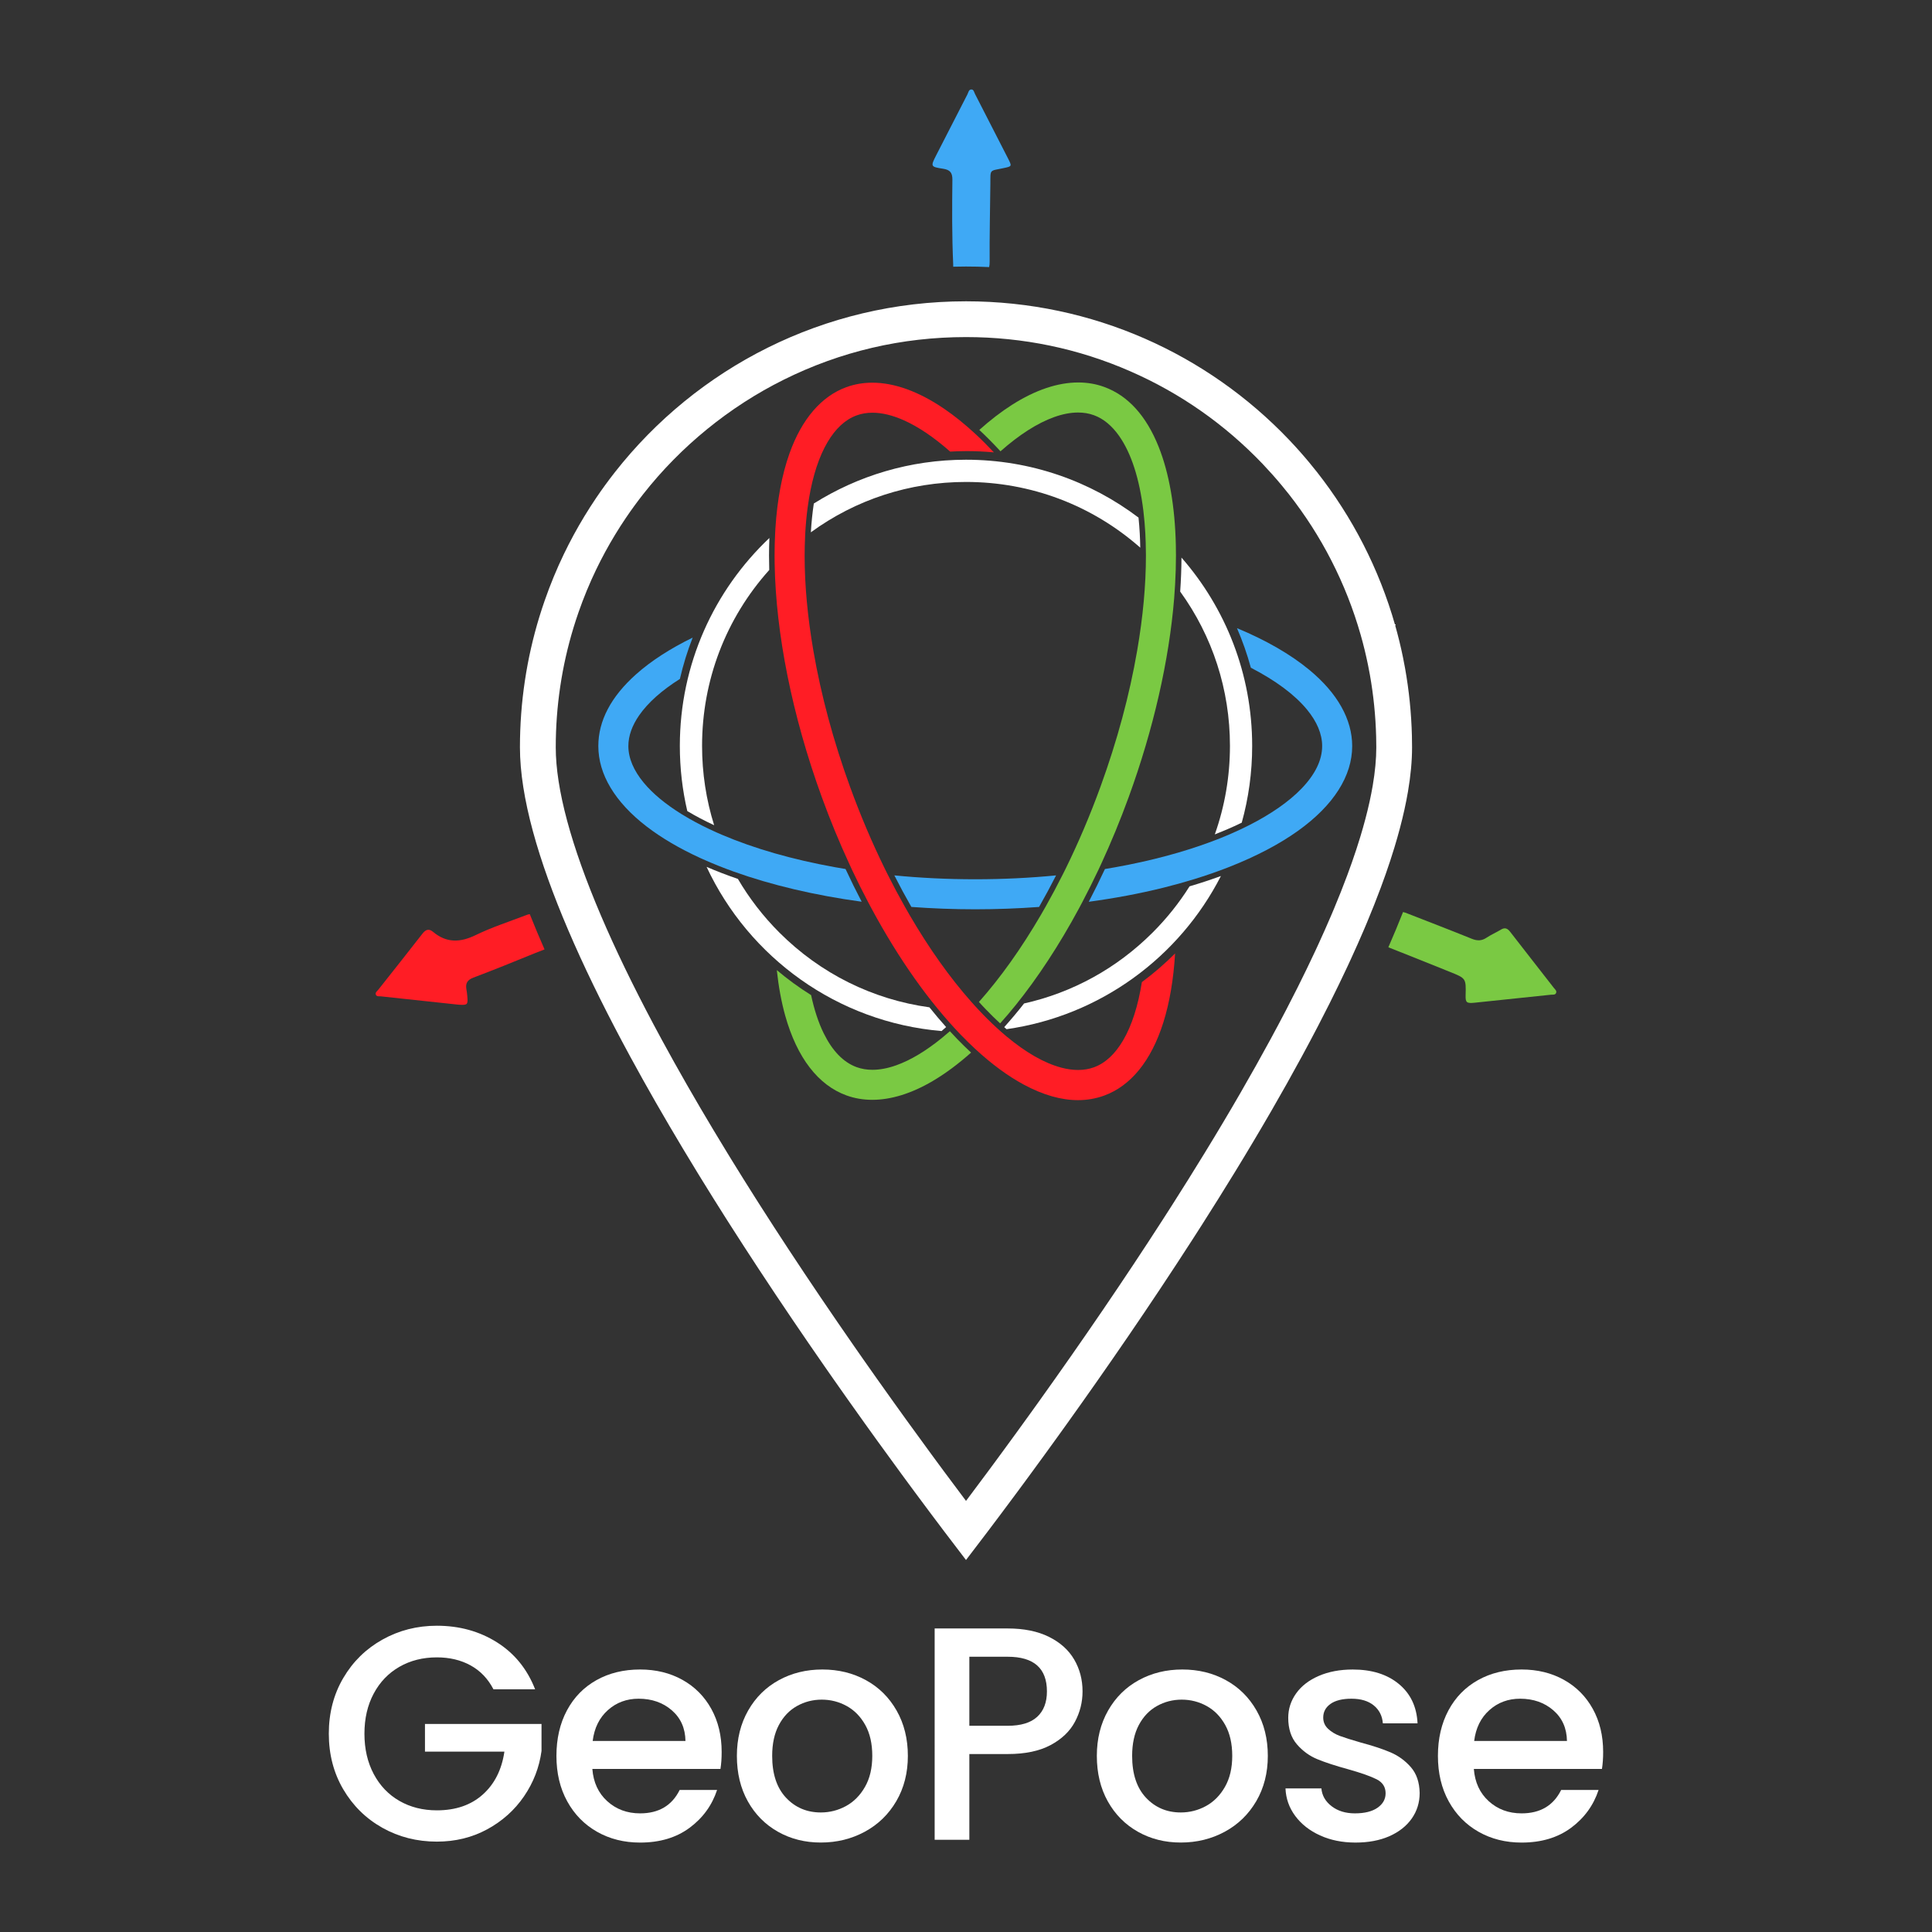 <?xml version="1.0" encoding="utf-8"?>
<!-- Generator: Adobe Illustrator 27.5.0, SVG Export Plug-In . SVG Version: 6.00 Build 0)  -->
<svg version="1.1" id="Layer_1" xmlns="http://www.w3.org/2000/svg" xmlns:xlink="http://www.w3.org/1999/xlink" x="0px" y="0px"
	 viewBox="0 0 1080 1080" style="enable-background:new 0 0 1080 1080;" xml:space="preserve">
<rect x="0" y="0" width="1080" height="1080" fill="#333333" stroke="none"/>
<style type="text/css">
	.st0{fill:#FFFFFF;}
	.st1{fill:#3FA9F5;}
	.st2{fill:#7AC943;}
	.st3{fill:#FF1D25;}
	.st4{fill:none;}
</style>
<path class="st0" d="M679.09,466.43c2.22-0.86,4.39-1.75,6.52-2.66c2.95-1.26,5.8-2.56,8.53-3.89c3.8-13.66,5.83-28.05,5.83-42.92
	c0-40.31-14.92-77.13-39.52-105.27c-0.03,6.14-0.27,12.48-0.72,19c18.06,24.96,27.82,54.86,27.82,86.26
	C687.55,434.08,684.65,450.76,679.09,466.43z"/>
<path class="st0" d="M637.14,298.35c-0.17-3.1-0.4-6.1-0.7-9.02c-26.82-20.29-60.22-32.34-96.44-32.34
	c-31.26,0-60.43,8.98-85.07,24.48c-0.76,5.05-1.32,10.43-1.65,16.09c25.05-18.27,55.12-28.15,86.72-28.15
	c36.23,0,70.47,12.98,97.41,36.73C637.36,303.51,637.28,300.9,637.14,298.35z"/>
<path class="st0" d="M384.2,453.39c4.56,2.74,9.57,5.38,15.01,7.91c-4.44-14.16-6.75-29.07-6.75-44.34
	c0-36.65,13.28-71.26,37.55-98.34c-0.08-2.71-0.12-5.38-0.12-8.02c0-3.34,0.07-6.63,0.2-9.86c-30.82,29.16-50.06,70.44-50.06,116.22
	C380.03,429.5,381.47,441.69,384.2,453.39z"/>
<path class="st0" d="M644.33,521.29c-20.05,20.05-44.84,33.61-71.86,39.65c-3.65,4.66-7.36,9.06-11.1,13.23
	c0.44,0.39,0.87,0.77,1.3,1.15c52.4-7.44,96.63-40.25,119.83-85.62c-5.61,2.05-11.46,3.98-17.53,5.77
	C659.15,504.72,652.25,513.38,644.33,521.29z"/>
<path class="st0" d="M528.89,574.14c-3.13-3.5-6.24-7.18-9.33-11.04c-31.66-4.36-60.9-18.81-83.89-41.8
	c-9.09-9.09-16.84-19.16-23.17-29.97c-6.1-2.1-11.95-4.35-17.51-6.74c23.65,50.64,73.04,86.84,131.35,91.77
	C527.18,575.64,528.04,574.89,528.89,574.14z"/>
<path class="st1" d="M481.68,504.07c-3.11-5.96-6.12-12.06-9.02-18.29c-2.01-0.33-4.02-0.67-6.01-1.03
	c-23.72-4.28-44.96-10.37-63.12-18.12c-1.02-0.43-2.02-0.87-3.01-1.31c-5.5-2.45-10.6-5.03-15.29-7.71
	c-1.49-0.85-2.94-1.71-4.34-2.58c-8.85-5.5-15.97-11.37-21.04-17.49c-2.81-3.39-4.95-6.81-6.4-10.24
	c-1.45-3.43-2.19-6.87-2.19-10.27c0-5.68,2.09-11.47,6.05-17.17c4.98-7.16,12.7-13.99,22.76-20.33c1.82-7.93,4.21-15.65,7.14-23.1
	c-12.62,6.16-23.28,13.05-31.61,20.48c-7.07,6.3-12.36,12.83-15.87,19.53c-3.51,6.7-5.26,13.56-5.26,20.6
	c0,7.88,2.29,15.68,6.82,23.25c4.53,7.57,11.3,14.91,20.22,21.76c8.34,6.4,18.39,12.28,29.84,17.54c0.57,0.26,1.15,0.52,1.73,0.77
	c5.41,2.43,11.12,4.72,17.09,6.87C431.19,494.76,455.5,500.5,481.68,504.07z"/>
<path class="st1" d="M545.18,508.3c12,0,23.93-0.45,35.66-1.31c3.28-5.73,6.45-11.61,9.52-17.64c-14.7,1.43-29.81,2.16-45.18,2.16
	c-15.39,0-30.51-0.72-45.23-2.16c3.06,6.02,6.23,11.9,9.51,17.63C521.15,507.85,533.09,508.3,545.18,508.3z"/>
<path class="st1" d="M749.84,395.12c-4.01-7.16-10.01-14.12-17.92-20.65c-10.63-8.79-24.36-16.64-40.44-23.33
	c3.09,7.13,5.68,14.51,7.75,22.12c13.75,7.1,24.47,15.01,31.36,23.37c2.78,3.38,4.9,6.77,6.33,10.18c1.43,3.41,2.17,6.83,2.17,10.22
	c0,3.97-1,7.97-2.94,11.94c-1.94,3.97-4.81,7.92-8.57,11.83c-7,7.28-17,14.23-29.29,20.48c-1.73,0.88-3.51,1.75-5.32,2.6
	c-2,0.94-4.04,1.85-6.15,2.75c-2.97,1.27-6.04,2.49-9.18,3.67c-16.02,6.02-34.1,10.87-53.94,14.45c-2,0.36-4.02,0.7-6.04,1.04
	c-2.91,6.25-5.93,12.36-9.03,18.31c14.47-1.96,28.45-4.58,41.63-7.85c5.9-1.46,11.61-3.05,17.13-4.75
	c5.94-1.83,11.66-3.78,17.12-5.86c0.95-0.36,1.9-0.72,2.84-1.09c14.95-5.9,27.92-12.71,38.35-20.19
	c9.96-7.14,17.52-14.83,22.57-22.79c5.05-7.97,7.61-16.2,7.61-24.55C755.88,409.63,753.85,402.28,749.84,395.12z"/>
<path class="st2" d="M559.28,252.28c10.43-9.23,20.6-15.76,30.01-19.13c4.73-1.69,9.2-2.55,13.36-2.55c3.14,0,6.1,0.49,8.85,1.5
	c5.34,1.94,10.06,5.88,14.07,11.56c6.85,9.73,11.41,24.04,13.58,41.88c0.25,2.09,0.47,4.22,0.66,6.4c0.17,2.04,0.32,4.11,0.44,6.23
	c0.19,3.53,0.28,7.14,0.31,10.81c0,0.55,0.02,1.08,0.02,1.63c0,16.4-1.64,34.19-4.89,53.06c-4.28,24.88-11.19,50.48-20.51,76.1
	c-5.81,15.96-12.33,31.3-19.5,45.88c-0.54,1.11-1.09,2.2-1.65,3.3c-3.04,6.05-6.19,11.96-9.44,17.73c-0.62,1.09-1.24,2.18-1.87,3.26
	c-0.25,0.44-0.5,0.88-0.75,1.31c-10.97,18.83-22.64,35.23-34.74,48.85c0.69,0.75,1.37,1.5,2.06,2.24c0.55,0.59,1.1,1.16,1.65,1.74
	c2.73,2.85,5.45,5.52,8.14,8c2.91-3.24,5.8-6.63,8.66-10.18c12.44-15.44,24.4-33.68,35.35-53.97c0.6-1.11,1.19-2.23,1.78-3.35
	c3.12-5.91,6.15-11.99,9.09-18.21c0.53-1.13,1.06-2.26,1.59-3.4c5.54-12,10.71-24.52,15.42-37.45
	c13.78-37.84,22.56-76.29,25.4-111.13c0.21-2.55,0.37-5.05,0.51-7.54c0.32-5.61,0.49-11.08,0.49-16.38c0-0.76-0.02-1.49-0.03-2.25
	c-0.01-1.21-0.01-2.42-0.04-3.61c-0.49-21.48-3.74-40.09-9.56-54.73c-3.5-8.8-7.83-16-12.93-21.59c-5.1-5.59-10.94-9.58-17.56-11.99
	c-4.58-1.67-9.42-2.5-14.51-2.5c-11.36,0-23.93,4.16-37.04,12.51c-6.06,3.86-12.17,8.57-18.26,14.02
	C551.4,244.03,555.35,248.01,559.28,252.28z"/>
<path class="st2" d="M535,580.73c-1.27-1.31-2.54-2.66-3.8-4.04c-0.07-0.08-0.15-0.16-0.22-0.24c-0.08,0.07-0.16,0.15-0.25,0.22
	c-1.37,1.2-2.73,2.36-4.09,3.47c-8.92,7.28-17.59,12.52-25.71,15.39c-4.68,1.66-9.1,2.5-13.23,2.5c-3.14,0-6.1-0.49-8.85-1.49
	c-3.73-1.36-7.15-3.67-10.22-6.85c-3.07-3.18-5.79-7.22-8.19-12.1c-2.94-6-5.29-13.19-7.03-21.32c-6.73-4.2-13.14-8.88-19.17-13.98
	c0.98,9.23,2.55,17.77,4.7,25.47c3.3,11.8,7.94,21.54,13.7,29.01c5.76,7.47,12.62,12.69,20.47,15.55c4.56,1.66,9.41,2.49,14.5,2.49
	c10.4,0,21.82-3.48,33.69-10.45c7.14-4.2,14.35-9.56,21.53-15.95C540.22,585.98,537.61,583.42,535,580.73z"/>
<path class="st3" d="M627.84,581.54c-2.23,3.8-4.71,6.98-7.43,9.52c-2.73,2.53-5.71,4.41-8.91,5.57c-2.74,1-5.7,1.49-8.84,1.49
	c-2.97,0-6.1-0.44-9.36-1.3c-9.58-2.53-19.98-8.54-30.77-17.56c-1.84-1.54-3.69-3.16-5.54-4.87c-3.3-3.03-6.63-6.34-9.97-9.91
	c-0.04-0.05-0.09-0.09-0.13-0.14c-0.58-0.63-1.17-1.26-1.75-1.9c-0.7-0.76-1.39-1.54-2.09-2.32
	c-12.08-13.61-23.71-29.97-34.65-48.75c-0.27-0.47-0.54-0.95-0.81-1.42c-0.63-1.08-1.25-2.17-1.87-3.26
	c-3.25-5.76-6.4-11.67-9.43-17.72c-0.55-1.1-1.1-2.2-1.64-3.3c-7.15-14.55-13.65-29.86-19.45-45.78
	c-9.32-25.62-16.22-51.22-20.51-76.1c-3.25-18.88-4.89-36.66-4.89-53.06c0-3.66,0.1-7.23,0.26-10.75c0.03-0.56,0.04-1.14,0.07-1.7
	c0.28-5.09,0.73-9.95,1.35-14.57c0.24-1.81,0.51-3.59,0.8-5.33c2.13-12.58,5.58-23.17,10.32-31.21c2.22-3.77,4.69-6.92,7.4-9.43
	c2.71-2.51,5.68-4.37,8.86-5.53c2.76-1.01,5.74-1.5,8.88-1.5c5.34,0,11.15,1.42,17.4,4.18c8.24,3.65,17.04,9.63,26.01,17.56
	c0.15-0.01,0.31-0.01,0.46-0.02c0.49-0.03,0.97-0.04,1.46-0.07c0.74-0.03,1.48-0.08,2.22-0.1c1.71-0.06,3.43-0.09,5.16-0.09
	c5.11,0,10.15,0.25,15.14,0.71c-0.03-0.03-0.06-0.06-0.09-0.1c-3.45-3.68-6.9-7.12-10.36-10.32c-5.76-5.33-11.52-9.97-17.21-13.86
	c-14.31-9.79-28-14.68-40.28-14.68c-5.08,0-9.93,0.83-14.53,2.5c-6.95,2.53-13.16,6.96-18.52,13.18
	c-5.36,6.22-9.84,14.24-13.28,23.9c-4.24,11.92-6.84,26.03-7.85,41.71c-0.05,0.84-0.1,1.7-0.14,2.55
	c-0.22,4.18-0.34,8.46-0.34,12.84c0,1.56,0.02,3.14,0.05,4.73c0.68,38.68,9.67,84.42,26.37,130.31
	c4.66,12.82,9.82,25.31,15.38,37.35c0.52,1.13,1.04,2.27,1.57,3.4c2.92,6.2,5.96,12.27,9.08,18.19c0.59,1.12,1.19,2.24,1.79,3.36
	c7.56,14.02,15.66,27.18,24.16,39.17c4.15,5.86,8.36,11.38,12.6,16.55c2.39,2.92,4.79,5.72,7.2,8.42c0.7,0.78,1.39,1.55,2.09,2.31
	c0.78,0.85,1.56,1.68,2.34,2.51c0.53,0.57,1.07,1.14,1.61,1.7c2.63,2.72,5.27,5.3,7.91,7.74c9.14,8.46,18.27,15.19,27.16,19.97
	c10.8,5.81,20.93,8.68,30.29,8.68c5.1,0,9.98-0.85,14.65-2.55c7.4-2.7,13.95-7.52,19.52-14.36c5.57-6.84,10.15-15.72,13.53-26.44
	c3.55-11.24,5.73-24.28,6.59-38.65c-5.78,5.78-11.99,11.14-18.57,16.02C636.23,562.14,632.72,573.21,627.84,581.54z"/>
<path class="st4" d="M540,167.54c-137.71,0-249.34,111.64-249.34,249.34c0,122.98,201.76,392.38,249.34,454.28
	c47.59-61.9,249.34-331.3,249.34-454.28C789.34,279.18,677.71,167.54,540,167.54z"/>
<g>
	<path class="st3" d="M294.4,511.46c-9.51,3.67-19.3,6.79-28.44,11.24c-8.69,4.23-16.32,4.52-23.87-1.78c-2.39-2-4.14-1.32-6,1.08
		c-8.12,10.48-16.4,20.83-24.61,31.24c-0.67,0.85-1.96,1.62-1.32,2.91c0.52,1.05,1.81,0.71,2.78,0.82
		c14.44,1.56,28.88,3.11,43.31,4.65c5.2,0.34,5.43,0.11,4.94-5.1c-0.11-1.14-0.24-2.28-0.45-3.41c-0.62-3.37,0.46-5.33,3.92-6.63
		c11.45-4.32,22.79-8.91,34.12-13.55c2.45-1,4.28-1.66,5.63-2.2c-2.96-6.74-5.72-13.32-8.26-19.72
		C295.56,511.1,294.97,511.24,294.4,511.46z"/>
	<path class="st2" d="M868.61,552.24c-8.13-10.48-16.34-20.9-24.45-31.39c-1.51-1.95-2.97-2.51-5.18-1.16
		c-2.61,1.59-5.46,2.81-8,4.5c-2.73,1.81-5.23,1.81-8.24,0.59c-11.94-4.84-23.97-9.45-35.97-14.14c-0.82-0.32-1.62-0.65-2.46-0.81
		c-2.52,6.39-5.26,12.96-8.2,19.68c0.3,0.14,0.61,0.27,0.93,0.4c11.16,4.37,22.27,8.9,33.4,13.35c9.1,3.64,9.1,3.63,8.85,13.15
		c-0.11,4.05,0.56,4.58,5.14,4.1c14.2-1.49,28.39-2.97,42.59-4.46c0.98-0.1,2.24,0.21,2.78-0.84
		C870.47,553.93,869.26,553.08,868.61,552.24z"/>
	<path class="st1" d="M552.93,149.3c0.21-0.84,0.3-1.82,0.29-2.95c-0.11-14.52,0.25-29.03,0.4-43.55c0.09-8.34-0.72-7.13,7.43-8.84
		c4.63-0.97,4.69-0.98,2.47-5.34c-6.13-12.03-12.29-24.05-18.47-36.06c-0.5-0.98-0.72-2.53-2-2.55c-1.55-0.03-1.71,1.69-2.26,2.75
		c-5.85,11.32-11.65,22.66-17.44,34.01c-3.19,6.26-3.21,6.48,3.81,7.55c3.91,0.6,5.27,2.16,5.23,6.2
		c-0.19,15.66-0.26,31.33,0.44,46.99c0.02,0.52,0.01,1.05,0.02,1.58c2.38-0.06,4.76-0.1,7.14-0.1
		C544.33,148.99,548.64,149.09,552.93,149.3z"/>
</g>
<path class="st0" d="M756.31,292.78c2,3.48,3.92,7.01,5.76,10.6C760.23,299.79,758.31,296.26,756.31,292.78z"/>
<path class="st0" d="M785.45,372.75c2.19,12.28,3.49,24.87,3.81,37.7C788.94,397.62,787.64,385.03,785.45,372.75z"/>
<path class="st0" d="M720.39,244.76c0.13,0.13,0.25,0.27,0.38,0.4C720.65,245.03,720.52,244.89,720.39,244.76z"/>
<path class="st0" d="M789.34,416.89c0-2.15-0.03-4.3-0.08-6.44C789.32,412.59,789.34,414.74,789.34,416.89L789.34,416.89z"/>
<path class="st0" d="M301.46,344.09c0.94-3.09,1.95-6.16,3.01-9.2C303.41,337.93,302.41,341,301.46,344.09z"/>
<path class="st0" d="M779.89,348.63c1.68,5.92,3.15,11.92,4.39,18.01C783.03,360.55,781.57,354.54,779.89,348.63z"/>
<path class="st0" d="M772.05,325.46c2.98,7.55,5.6,15.28,7.84,23.17C777.65,340.74,775.03,333.01,772.05,325.46z"/>
<path class="st0" d="M736.16,262.95c4.94,6.28,9.58,12.8,13.9,19.55C745.74,275.75,741.1,269.23,736.16,262.95z"/>
<path class="st0" d="M731.81,257.58c1.47,1.77,2.93,3.56,4.35,5.37C734.74,261.13,733.28,259.35,731.81,257.58z"/>
<path class="st0" d="M540,188.43c31.91,0,62.79,6.42,91.77,19.09c28,12.24,52.96,29.71,74.16,51.93l0.08,0.09l0.27,0.29
	c3.46,3.65,6.88,7.49,10.15,11.43c1.51,1.82,2.82,3.44,4.01,4.94c4.53,5.77,8.83,11.82,12.79,17.98c1.98,3.09,3.91,6.27,5.75,9.46
	c1.84,3.19,3.62,6.47,5.29,9.75c3.38,6.59,6.46,13.42,9.18,20.31c2.74,6.95,5.16,14.11,7.2,21.29c1.55,5.44,2.9,11.01,4.04,16.56
	c0.38,1.85,0.74,3.74,1.08,5.62c2.03,11.38,3.21,23.05,3.51,34.69c0.05,1.97,0.08,3.96,0.08,5.93c0,6.39-0.67,13.56-1.99,21.33
	c-0.5,2.92-1.1,5.98-1.78,9.09c-1.36,6.18-3.11,12.8-5.2,19.68c-0.69,2.27-1.43,4.61-2.2,6.95c-0.76,2.33-1.58,4.72-2.42,7.12
	c-0.84,2.39-1.72,4.84-2.63,7.28c-2.25,6.04-4.76,12.38-7.46,18.84c-0.54,1.28-1.08,2.57-1.64,3.87c-1.09,2.55-2.24,5.18-3.41,7.82
	c-1.16,2.6-2.36,5.27-3.58,7.93c-0.61,1.33-1.23,2.66-1.85,4c-3.07,6.57-6.38,13.4-9.84,20.32c-2.04,4.06-4.17,8.23-6.34,12.41
	c-1.42,2.74-2.9,5.55-4.39,8.34c-1.47,2.77-2.99,5.59-4.51,8.39c-5.18,9.54-10.76,19.5-16.59,29.59c-1.62,2.81-3.29,5.66-4.94,8.49
	c-1.66,2.83-3.33,5.66-5.02,8.48c-1.68,2.83-3.38,5.65-5.08,8.47c-1.7,2.82-3.42,5.64-5.14,8.45c-5.84,9.54-12,19.4-18.32,29.31
	c-1.76,2.76-3.53,5.52-5.3,8.26c-20.93,32.48-44.26,66.71-69.34,101.76c-1.57,2.2-3.13,4.37-4.67,6.5
	c-5.09,7.08-10.29,14.23-15.45,21.26c-1.4,1.91-2.77,3.78-4.12,5.61c-1.35,1.83-2.68,3.63-3.98,5.39
	c-4.36,5.89-8.44,11.35-12.16,16.29c-3.72-4.95-7.8-10.41-12.16-16.29c-1.3-1.76-2.63-3.55-3.98-5.39c-1.35-1.83-2.73-3.7-4.12-5.61
	c-4.39-5.98-8.82-12.06-13.15-18.07c-2.28-3.16-4.6-6.39-6.96-9.69c-3.22-4.5-6.46-9.06-9.63-13.53c-2.45-3.47-4.93-6.99-7.44-10.57
	c-1.67-2.39-3.36-4.8-5.05-7.24c-12.76-18.35-25.08-36.56-36.61-54.1c-2.68-4.07-5.36-8.18-7.97-12.21
	c-2.68-4.13-5.35-8.29-7.95-12.37c-0.88-1.38-1.76-2.77-2.64-4.15c-4.48-7.06-8.88-14.1-13.09-20.94c-0.86-1.4-1.73-2.81-2.59-4.22
	c-5.26-8.6-10.39-17.15-15.24-25.41c-2.51-4.27-4.99-8.55-7.38-12.73c-4.94-8.62-9.7-17.15-14.15-25.35
	c-1.52-2.8-3.03-5.62-4.51-8.39c-11.57-21.76-21.46-42.22-29.4-60.81c-16.8-39.31-25.32-70.99-25.32-94.16
	c0-22.8,3.34-45.33,9.94-66.97c0.84-2.76,1.77-5.61,2.76-8.46c2.87-8.24,6.2-16.31,9.9-23.99c3.2-6.63,6.76-13.19,10.59-19.49
	c1.9-3.13,3.91-6.26,5.97-9.31c3.08-4.55,6.36-9.05,9.75-13.37c21.01-26.74,48.17-48.85,78.52-63.93
	C469.9,196.45,504.19,188.43,540,188.43 M540,168.43c-79.61,0-150.51,37.31-196.16,95.4c-3.7,4.71-7.24,9.56-10.6,14.53
	c-2.24,3.32-4.4,6.69-6.49,10.12c-4.16,6.85-8.01,13.93-11.51,21.19c-4.07,8.44-7.66,17.16-10.77,26.1
	c-1.06,3.04-2.06,6.11-3.01,9.2c-7.02,23.03-10.81,47.47-10.81,72.8c0,27.86,10.36,63.24,26.93,102.02
	c8.57,20.06,18.81,41.03,30.13,62.33c1.51,2.84,3.04,5.69,4.59,8.54c4.64,8.56,9.45,17.15,14.38,25.76c2.47,4.3,4.96,8.6,7.49,12.9
	c5.05,8.6,10.2,17.19,15.43,25.73c0.87,1.42,1.74,2.84,2.62,4.27c4.37,7.1,8.79,14.16,13.23,21.17c0.89,1.4,1.78,2.8,2.67,4.19
	c2.67,4.19,5.35,8.35,8.03,12.49c2.68,4.14,5.36,8.25,8.04,12.32c12.5,19.03,24.96,37.36,36.9,54.54c1.71,2.45,3.4,4.88,5.09,7.29
	c2.53,3.61,5.02,7.16,7.49,10.65c3.29,4.65,6.52,9.2,9.69,13.63c2.38,3.32,4.72,6.57,7.01,9.75c4.59,6.36,9.02,12.44,13.24,18.2
	c1.41,1.92,2.79,3.8,4.15,5.65c1.36,1.85,2.7,3.65,4.01,5.42c11.8,15.93,21.54,28.73,28.23,37.44c6.69-8.7,16.43-21.51,28.23-37.44
	c1.31-1.77,2.65-3.58,4.01-5.42c1.36-1.85,2.75-3.73,4.15-5.65c4.93-6.71,10.13-13.87,15.55-21.4c1.55-2.15,3.12-4.34,4.7-6.55
	c21.39-29.88,45.8-65.18,69.89-102.57c1.78-2.77,3.57-5.55,5.35-8.34c6.23-9.77,12.42-19.67,18.52-29.63
	c1.74-2.85,3.48-5.7,5.2-8.55c1.72-2.86,3.44-5.72,5.14-8.58c1.7-2.86,3.4-5.73,5.08-8.59c1.68-2.87,3.35-5.73,5.01-8.6
	c5.8-10.04,11.44-20.08,16.85-30.06c1.55-2.85,3.08-5.7,4.59-8.54c1.51-2.84,3-5.68,4.47-8.5c2.21-4.24,4.36-8.47,6.47-12.67
	c3.51-7.01,6.88-13.95,10.09-20.82c0.64-1.37,1.28-2.74,1.9-4.11c1.26-2.73,2.48-5.45,3.69-8.16c1.2-2.71,2.37-5.4,3.52-8.07
	c0.57-1.34,1.14-2.67,1.69-4c2.78-6.64,5.38-13.18,7.76-19.6c0.95-2.57,1.87-5.11,2.76-7.63c0.88-2.52,1.73-5.03,2.55-7.5
	c0.81-2.48,1.59-4.93,2.33-7.37c2.22-7.3,4.1-14.37,5.6-21.19c0.75-3.41,1.41-6.76,1.97-10.04c1.49-8.74,2.28-17,2.28-24.69
	c0-2.15-0.03-4.3-0.08-6.44c-0.33-12.83-1.62-25.42-3.81-37.7c-0.37-2.05-0.76-4.08-1.17-6.11c-1.25-6.09-2.71-12.09-4.39-18.01
	c-2.24-7.89-4.86-15.62-7.84-23.17c-2.98-7.55-6.31-14.92-9.98-22.09c-1.84-3.58-3.76-7.12-5.76-10.6c-2-3.48-4.08-6.91-6.25-10.28
	c-4.32-6.74-8.96-13.27-13.9-19.55c-1.42-1.81-2.88-3.6-4.35-5.37c-3.54-4.26-7.22-8.4-11.04-12.42c-0.13-0.13-0.25-0.27-0.38-0.4
	C674.99,198.07,610.96,168.43,540,168.43L540,168.43z"/>
<g>
	<path class="st0" d="M275.84,944.32c-3.06-5.89-7.31-10.34-12.76-13.34c-5.44-3-11.74-4.5-18.88-4.5c-7.82,0-14.8,1.76-20.92,5.27
		c-6.12,3.51-10.92,8.5-14.37,14.96c-3.46,6.46-5.19,13.94-5.19,22.44s1.73,16.01,5.19,22.53c3.46,6.52,8.25,11.53,14.37,15.04
		c6.12,3.51,13.1,5.27,20.92,5.27c10.55,0,19.11-2.95,25.68-8.84c6.58-5.89,10.6-13.88,12.08-23.97h-44.4V963.7h65.15v15.13
		c-1.25,9.18-4.51,17.62-9.78,25.33c-5.27,7.71-12.14,13.85-20.58,18.44c-8.45,4.59-17.83,6.88-28.15,6.88
		c-11.11,0-21.26-2.58-30.45-7.73c-9.19-5.16-16.47-12.33-21.86-21.5c-5.39-9.18-8.08-19.55-8.08-31.11
		c0-11.56,2.69-21.93,8.08-31.11c5.38-9.18,12.7-16.35,21.94-21.5c9.24-5.16,19.36-7.73,30.36-7.73c12.59,0,23.78,3.09,33.59,9.26
		c9.81,6.18,16.92,14.93,21.35,26.26H275.84z"/>
	<path class="st0" d="M402.74,988.86h-71.61c0.57,7.48,3.34,13.49,8.33,18.02c4.99,4.53,11.11,6.8,18.37,6.8
		c10.43,0,17.8-4.36,22.11-13.09h20.92c-2.84,8.61-7.97,15.67-15.39,21.17c-7.43,5.5-16.64,8.25-27.64,8.25
		c-8.96,0-16.98-2.01-24.07-6.04c-7.09-4.02-12.65-9.69-16.67-17c-4.03-7.31-6.04-15.78-6.04-25.42c0-9.63,1.96-18.11,5.87-25.42
		c3.91-7.31,9.41-12.95,16.5-16.92c7.09-3.97,15.22-5.95,24.41-5.95c8.84,0,16.73,1.93,23.64,5.78c6.92,3.85,12.3,9.26,16.16,16.24
		c3.85,6.97,5.78,14.99,5.78,24.05C403.42,982.85,403.19,986.03,402.74,988.86z M383.18,973.22c-0.11-7.14-2.67-12.86-7.65-17.17
		c-4.99-4.31-11.17-6.46-18.54-6.46c-6.69,0-12.42,2.12-17.18,6.38c-4.76,4.25-7.6,10-8.5,17.25H383.18z"/>
	<path class="st0" d="M434.88,1023.96c-7.14-4.02-12.76-9.69-16.84-17c-4.08-7.31-6.12-15.78-6.12-25.42
		c0-9.52,2.1-17.96,6.29-25.33c4.19-7.37,9.92-13.03,17.18-17c7.26-3.97,15.36-5.95,24.32-5.95c8.96,0,17.07,1.98,24.32,5.95
		c7.26,3.97,12.98,9.63,17.18,17c4.19,7.37,6.29,15.81,6.29,25.33c0,9.52-2.16,17.96-6.46,25.33c-4.31,7.37-10.18,13.06-17.61,17.08
		c-7.43,4.02-15.62,6.04-24.58,6.04C450.02,1030,442.03,1027.99,434.88,1023.96z M472.9,1009.6c4.36-2.38,7.91-5.95,10.63-10.71
		c2.72-4.76,4.08-10.54,4.08-17.34s-1.3-12.55-3.91-17.25c-2.61-4.7-6.07-8.25-10.38-10.62c-4.31-2.38-8.96-3.57-13.95-3.57
		c-4.99,0-9.61,1.19-13.86,3.57s-7.63,5.92-10.12,10.62c-2.5,4.7-3.74,10.46-3.74,17.25c0,10.09,2.58,17.88,7.74,23.38
		c5.16,5.5,11.65,8.25,19.48,8.25C463.86,1013.17,468.53,1011.98,472.9,1009.6z"/>
	<path class="st0" d="M600.89,962.51c-2.84,5.33-7.37,9.66-13.61,13c-6.24,3.34-14.23,5.01-23.98,5.01h-21.43v47.94h-19.39V910.32
		h40.82c9.07,0,16.75,1.56,23.05,4.68c6.29,3.12,11,7.34,14.12,12.67c3.12,5.33,4.68,11.28,4.68,17.85
		C605.15,951.52,603.73,957.18,600.89,962.51z M579.8,959.71c3.63-3.34,5.44-8.08,5.44-14.2c0-12.92-7.31-19.38-21.94-19.38h-21.43
		v38.59h21.43C570.67,964.72,576.17,963.05,579.8,959.71z"/>
	<path class="st0" d="M636.1,1023.96c-7.14-4.02-12.76-9.69-16.84-17c-4.08-7.31-6.12-15.78-6.12-25.42c0-9.52,2.1-17.96,6.29-25.33
		c4.19-7.37,9.92-13.03,17.18-17c7.26-3.97,15.36-5.95,24.32-5.95c8.96,0,17.07,1.98,24.32,5.95c7.26,3.97,12.98,9.63,17.18,17
		c4.19,7.37,6.29,15.81,6.29,25.33c0,9.52-2.16,17.96-6.46,25.33c-4.31,7.37-10.18,13.06-17.6,17.08
		c-7.43,4.02-15.62,6.04-24.58,6.04C651.24,1030,643.25,1027.99,636.1,1023.96z M674.12,1009.6c4.36-2.38,7.91-5.95,10.63-10.71
		c2.72-4.76,4.08-10.54,4.08-17.34s-1.31-12.55-3.91-17.25c-2.61-4.7-6.07-8.25-10.38-10.62c-4.31-2.38-8.96-3.57-13.95-3.57
		c-4.99,0-9.61,1.19-13.86,3.57s-7.63,5.92-10.12,10.62c-2.5,4.7-3.74,10.46-3.74,17.25c0,10.09,2.58,17.88,7.74,23.38
		c5.16,5.5,11.65,8.25,19.48,8.25C665.08,1013.17,669.75,1011.98,674.12,1009.6z"/>
	<path class="st0" d="M737.9,1026c-5.84-2.66-10.46-6.29-13.86-10.88c-3.4-4.59-5.22-9.72-5.44-15.39h20.07
		c0.34,3.97,2.24,7.28,5.7,9.95c3.46,2.66,7.79,4,13.01,4c5.44,0,9.67-1.05,12.67-3.14c3-2.1,4.51-4.79,4.51-8.08
		c0-3.51-1.67-6.12-5.02-7.82c-3.35-1.7-8.65-3.57-15.9-5.61c-7.03-1.93-12.76-3.79-17.18-5.61c-4.42-1.81-8.25-4.59-11.48-8.33
		c-3.23-3.74-4.85-8.67-4.85-14.79c0-4.99,1.47-9.55,4.42-13.69c2.95-4.14,7.17-7.39,12.67-9.77c5.5-2.38,11.82-3.57,18.97-3.57
		c10.66,0,19.25,2.69,25.77,8.08c6.52,5.38,10.01,12.72,10.46,22.01h-19.39c-0.34-4.19-2.04-7.54-5.1-10.03
		c-3.06-2.49-7.2-3.74-12.42-3.74c-5.1,0-9.01,0.96-11.74,2.89c-2.72,1.93-4.08,4.48-4.08,7.65c0,2.49,0.91,4.59,2.72,6.29
		c1.81,1.7,4.02,3.03,6.63,4c2.61,0.96,6.46,2.18,11.57,3.65c6.8,1.81,12.39,3.66,16.75,5.53c4.36,1.87,8.14,4.62,11.31,8.25
		c3.17,3.63,4.82,8.44,4.93,14.45c0,5.33-1.48,10.09-4.42,14.28c-2.95,4.19-7.12,7.48-12.5,9.86c-5.39,2.38-11.71,3.57-18.97,3.57
		C750.35,1030,743.74,1028.67,737.9,1026z"/>
	<path class="st0" d="M895.5,988.86h-71.61c0.57,7.48,3.34,13.49,8.33,18.02c4.99,4.53,11.11,6.8,18.37,6.8
		c10.43,0,17.8-4.36,22.11-13.09h20.92c-2.84,8.61-7.97,15.67-15.39,21.17c-7.43,5.5-16.64,8.25-27.64,8.25
		c-8.96,0-16.98-2.01-24.07-6.04c-7.09-4.02-12.65-9.69-16.67-17c-4.03-7.31-6.04-15.78-6.04-25.42c0-9.63,1.96-18.11,5.87-25.42
		c3.91-7.31,9.41-12.95,16.5-16.92c7.09-3.97,15.22-5.95,24.41-5.95c8.84,0,16.73,1.93,23.64,5.78c6.92,3.85,12.3,9.26,16.16,16.24
		c3.85,6.97,5.78,14.99,5.78,24.05C896.18,982.85,895.95,986.03,895.5,988.86z M875.94,973.22c-0.11-7.14-2.67-12.86-7.65-17.17
		c-4.99-4.31-11.17-6.46-18.54-6.46c-6.69,0-12.42,2.12-17.18,6.38c-4.76,4.25-7.6,10-8.5,17.25H875.94z"/>
</g>
</svg>
